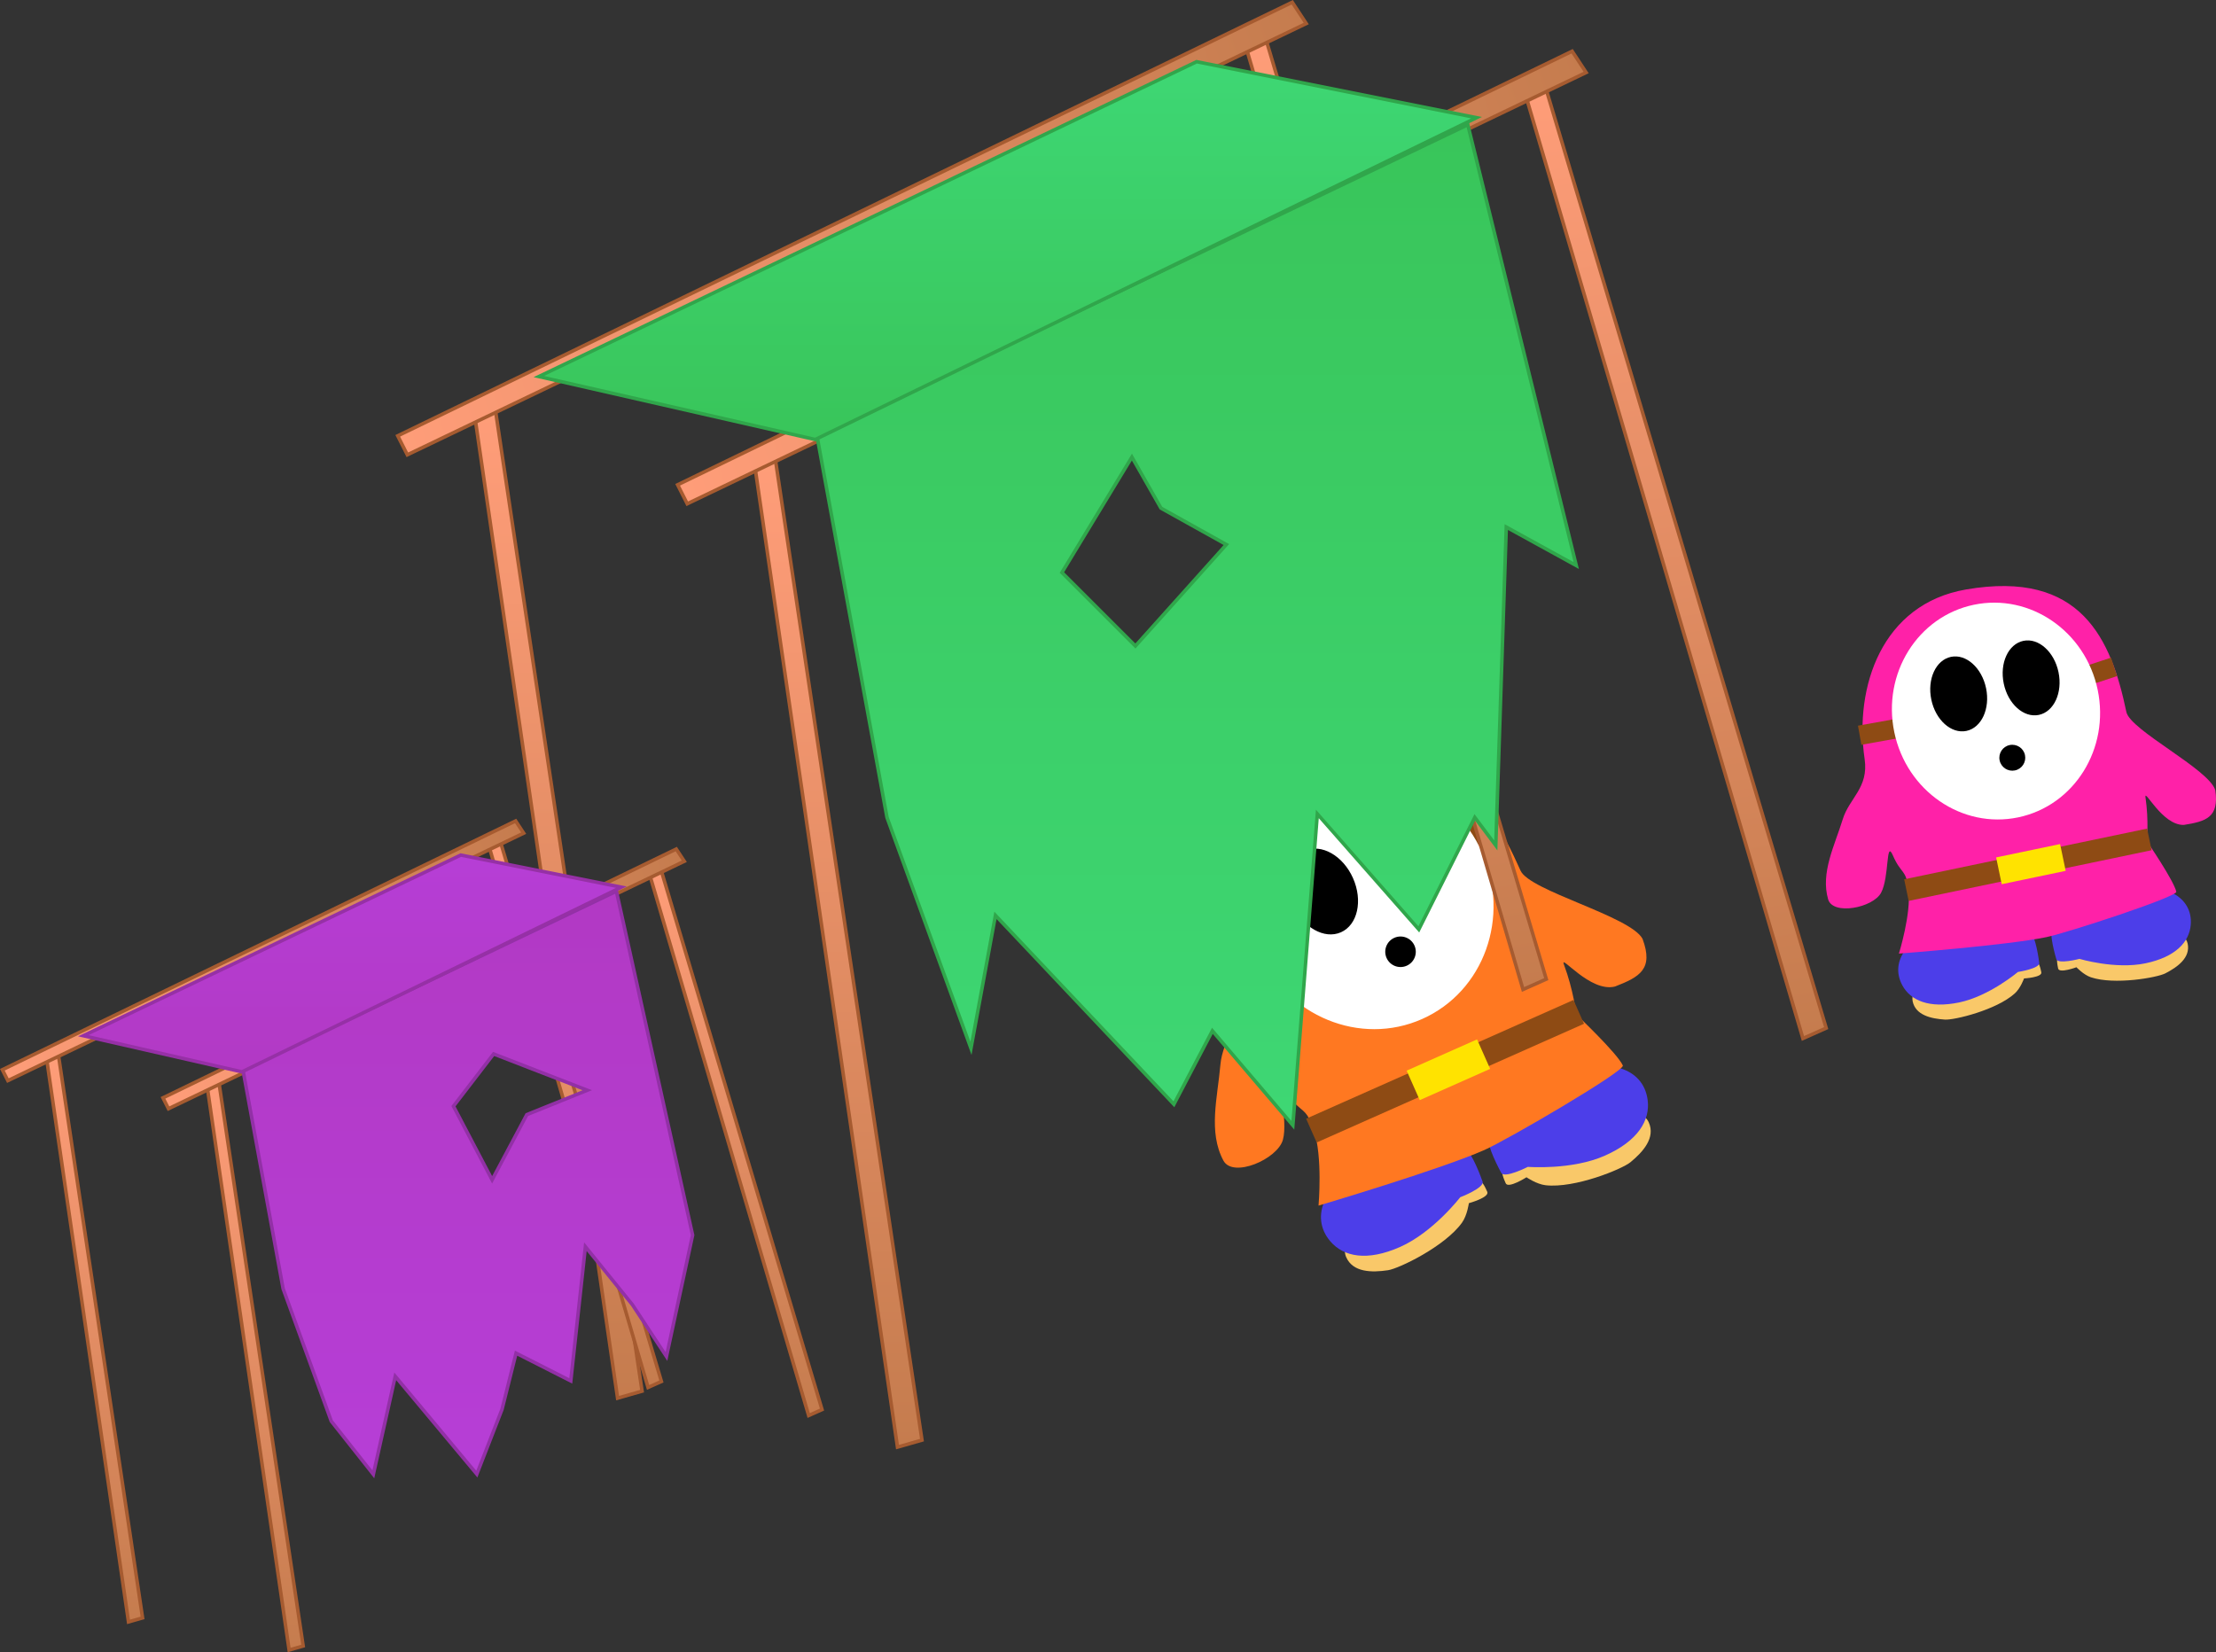 <svg version="1.1" xmlns="http://www.w3.org/2000/svg" xmlns:xlink="http://www.w3.org/1999/xlink" width="316.678" height="236.15" viewBox="0,0,316.678,236.15"><rect x="0" y="0" width="316.678" height="236.15" fill="#333333" stroke="none"/><defs><linearGradient x1="152.756" y1="94.986" x2="152.756" y2="236.486" gradientUnits="userSpaceOnUse" id="color-1"><stop offset="0" stop-color="#ff9d79"/><stop offset="1" stop-color="#c57c4e"/></linearGradient><linearGradient x1="262.28" y1="39.193" x2="282.232" y2="179.279" gradientUnits="userSpaceOnUse" id="color-2"><stop offset="0" stop-color="#ff9d79"/><stop offset="1" stop-color="#c57c4e"/></linearGradient><linearGradient x1="127.153" y1="90.355" x2="262.206" y2="48.131" gradientUnits="userSpaceOnUse" id="color-3"><stop offset="0" stop-color="#ff9d79"/><stop offset="1" stop-color="#c57c4e"/></linearGradient><linearGradient x1="192.756" y1="101.986" x2="192.756" y2="243.486" gradientUnits="userSpaceOnUse" id="color-4"><stop offset="0" stop-color="#ff9d79"/><stop offset="1" stop-color="#c57c4e"/></linearGradient><linearGradient x1="302.28" y1="46.193" x2="322.232" y2="186.279" gradientUnits="userSpaceOnUse" id="color-5"><stop offset="0" stop-color="#ff9d79"/><stop offset="1" stop-color="#c57c4e"/></linearGradient><linearGradient x1="167.153" y1="97.355" x2="302.206" y2="55.131" gradientUnits="userSpaceOnUse" id="color-6"><stop offset="0" stop-color="#ff9d79"/><stop offset="1" stop-color="#c57c4e"/></linearGradient><linearGradient x1="244.006" y1="54.486" x2="244.006" y2="197.486" gradientUnits="userSpaceOnUse" id="color-7"><stop offset="0" stop-color="#39c55a"/><stop offset="1" stop-color="#3ed774"/></linearGradient><linearGradient x1="217.006" y1="45.473" x2="217.006" y2="99.473" gradientUnits="userSpaceOnUse" id="color-8"><stop offset="0" stop-color="#3ed774"/><stop offset="1" stop-color="#39c55a"/></linearGradient><linearGradient x1="86.489" y1="187.276" x2="86.489" y2="268.469" gradientUnits="userSpaceOnUse" id="color-9"><stop offset="0" stop-color="#ff9d79"/><stop offset="1" stop-color="#c57c4e"/></linearGradient><linearGradient x1="149.334" y1="155.261" x2="160.783" y2="235.644" gradientUnits="userSpaceOnUse" id="color-10"><stop offset="0" stop-color="#ff9d79"/><stop offset="1" stop-color="#c57c4e"/></linearGradient><linearGradient x1="71.797" y1="184.618" x2="149.292" y2="160.39" gradientUnits="userSpaceOnUse" id="color-11"><stop offset="0" stop-color="#ff9d79"/><stop offset="1" stop-color="#c57c4e"/></linearGradient><linearGradient x1="109.441" y1="191.292" x2="109.441" y2="272.486" gradientUnits="userSpaceOnUse" id="color-12"><stop offset="0" stop-color="#ff9d79"/><stop offset="1" stop-color="#c57c4e"/></linearGradient><linearGradient x1="172.286" y1="159.278" x2="183.736" y2="239.66" gradientUnits="userSpaceOnUse" id="color-13"><stop offset="0" stop-color="#ff9d79"/><stop offset="1" stop-color="#c57c4e"/></linearGradient><linearGradient x1="94.75" y1="188.635" x2="172.244" y2="164.406" gradientUnits="userSpaceOnUse" id="color-14"><stop offset="0" stop-color="#ff9d79"/><stop offset="1" stop-color="#c57c4e"/></linearGradient><linearGradient x1="138.849" y1="164.036" x2="138.849" y2="246.091" gradientUnits="userSpaceOnUse" id="color-15"><stop offset="0" stop-color="#b239c4"/><stop offset="1" stop-color="#b63ed6"/></linearGradient><linearGradient x1="123.356" y1="158.865" x2="123.356" y2="189.851" gradientUnits="userSpaceOnUse" id="color-16"><stop offset="0" stop-color="#b63ed6"/><stop offset="1" stop-color="#b239c4"/></linearGradient></defs><g transform="translate(-73.001,-36.655)"><g data-paper-data="{&quot;isPaintingLayer&quot;:true}" fill-rule="nonzero" stroke-linejoin="miter" stroke-miterlimit="10" stroke-dasharray="" stroke-dashoffset="0" style="mix-blend-mode: normal"><g stroke="none" stroke-width="0" stroke-linecap="butt"><path d="M265.381,216.343c-0.944,-2.124 1.686,-5.354 5.873,-7.215c3.05,-1.355 9.418,-4.188 12.746,-3.942c0.773,0.057 1.245,1.162 1.537,1.804c0.369,0.808 -2.627,1.632 -2.627,1.632c0,0 -0.227,1.734 -0.986,2.791c-2.445,3.404 -9.019,6.557 -10.56,6.79c-2.352,0.354 -5.018,0.313 -5.983,-1.861z" fill="#f9c869"/><path d="M263.118,214.08c-3.115,-3.631 -0.45,-8.427 4.283,-10.53c2.202,-0.978 6.71,-0.524 9.067,-1.02c3.641,-0.766 3.008,-0.897 5.71,-1.668c0.732,-0.209 2.018,2.775 2.683,4.659c0.321,0.91 -3.186,2.252 -3.186,2.252c0,0 -3.844,4.995 -8.578,7.098c-4.734,2.103 -8.088,1.416 -9.979,-0.79z" fill="#4c3ee9"/><path d="M308.624,197.086c0.965,2.173 -0.791,4.18 -2.631,5.687c-1.205,0.988 -7.952,3.752 -12.117,3.284c-1.293,-0.145 -2.732,-1.139 -2.732,-1.139c0,0 -2.62,1.671 -2.972,0.855c-0.28,-0.647 -0.784,-1.738 -0.308,-2.35c2.049,-2.635 8.42,-5.46 11.47,-6.815c4.187,-1.86 8.347,-1.646 9.29,0.479z" data-paper-data="{&quot;index&quot;:null}" fill="#f9c869"/><path d="M308.462,193.889c0.368,2.882 -1.37,5.832 -6.104,7.935c-4.734,2.103 -11.017,1.607 -11.017,1.607c0,0 -3.347,1.703 -3.807,0.854c-0.952,-1.756 -2.304,-4.711 -1.658,-5.114c2.384,-1.488 2.056,-0.93 5.066,-3.118c1.948,-1.417 4.634,-5.066 6.835,-6.044c4.734,-2.103 10.079,-0.865 10.685,3.881z" data-paper-data="{&quot;index&quot;:null}" fill="#4c3ee9"/><path d="M290.297,161.094c1.287,2.898 15.659,6.484 17.428,9.737c1.614,4.335 -0.403,5.456 -3.925,6.822c-3.563,0.91 -7.928,-4.789 -7.315,-3.161c1.373,3.64 1.78,7.16 1.78,7.16c0,0 5.848,5.534 6.646,7.284c0.358,0.784 -16.429,10.595 -19.801,12.093c-6.168,2.74 -23.685,7.939 -23.685,7.939c0,0 0.627,-6.995 -0.693,-10.865c-1.158,-3.395 -1.698,-2.18 -3.791,-5.093c-1.761,-2.45 0.208,3.654 -0.61,6.559c-0.78,2.771 -7.13,5.505 -8.495,2.97c-2.208,-4.103 -0.834,-9.051 -0.434,-13.694c0.321,-3.734 3.183,-6.111 1.466,-10.705c-4.313,-11.542 -2.643,-26.145 10.663,-31.516c18.315,-7.394 25.712,3.093 30.765,14.469z" fill="#ff7821"/><path d="M278.521,160.799l-1.659,-2.822l8.978,-5.277l1.659,2.822z" data-paper-data="{&quot;origRot&quot;:0}" fill="#8e4b14"/><path d="M247.831,175.915l-1.243,-3.028l9.634,-3.954l1.243,3.028z" data-paper-data="{&quot;origRot&quot;:0}" fill="#8e4b14"/><path d="M276.228,182.3c-8.832,3.924 -19.318,-0.381 -23.42,-9.615c-4.102,-9.234 -0.267,-19.9 8.565,-23.824c8.832,-3.924 19.318,0.381 23.42,9.615c4.102,9.234 0.267,19.9 -8.565,23.824z" fill="#ffffff"/><path d="M275.995,164.691c-2.378,1.056 -5.465,-0.695 -6.893,-3.912c-1.429,-3.217 -0.659,-6.681 1.719,-7.737c2.378,-1.056 5.465,0.695 6.893,3.912c1.429,3.217 0.659,6.681 -1.719,7.737z" fill="#000000"/><path d="M274.029,174.682c-1.101,0.489 -2.391,-0.007 -2.88,-1.108c-0.489,-1.101 0.007,-2.391 1.108,-2.88c1.101,-0.489 2.391,0.007 2.88,1.108c0.489,1.101 -0.007,2.391 -1.108,2.88z" fill="#000000"/><path d="M264.634,169.9c-2.378,1.056 -5.465,-0.695 -6.893,-3.912c-1.429,-3.217 -0.659,-6.681 1.719,-7.737c2.378,-1.056 5.465,0.695 6.893,3.912c1.429,3.217 0.659,6.681 -1.719,7.737z" fill="#000000"/><path d="M261.161,199.948l-1.51,-3.399l38.206,-16.972l1.51,3.399z" fill="#8e4b14"/><path d="M275.89,193.894l-1.872,-4.215l10.061,-4.469l1.872,4.215z" fill="#ffe300"/></g><path d="M161.256,236.486l-20.5,-141l3,-0.5l21,140.5z" fill="url(#color-1)" stroke="#a65b30" stroke-width="0.5" stroke-linecap="round"/><path d="M290.648,178.08l-40.178,-136.7l2.9,-0.918l40.602,136.135z" fill="url(#color-2)" stroke="#a65b30" stroke-width="0.5" stroke-linecap="round"/><path d="M259.67,40.018l-128.459,61.641l-1.372,-2.714l127.832,-61.969z" fill="url(#color-3)" stroke="#a65b30" stroke-width="0.5" stroke-linecap="round"/><path d="M201.256,243.486l-20.5,-141l3,-0.5l21,140.5z" fill="url(#color-4)" stroke="#a65b30" stroke-width="0.5" stroke-linecap="round"/><path d="M330.648,185.08l-40.178,-136.7l2.9,-0.918l40.602,136.135z" fill="url(#color-5)" stroke="#a65b30" stroke-width="0.5" stroke-linecap="round"/><path d="M299.669,47.018l-128.459,61.641l-1.372,-2.714l127.832,-61.969z" fill="url(#color-6)" stroke="#a65b30" stroke-width="0.5" stroke-linecap="round"/><path d="M189.756,98.986l93,-44.5l15.5,63l-10,-5.5l-1.5,45.5l-3,-4l-8,16l-14.5,-16.5l-3.5,44.5l-11.5,-13.5l-5.5,10.5l-25.5,-27l-3.5,19l-12,-33zM235.256,128.986l13,-14.5l-9.344,-5.205l-4.156,-7.295l-10,16.5z" fill="url(#color-7)" stroke="#30a64b" stroke-width="0.5" stroke-linecap="round"/><path d="M189.506,99.473l-39.5,-9l94,-45l40,8z" fill="url(#color-8)" stroke="#30a64b" stroke-width="0.5" stroke-linecap="round"/><g stroke="none" stroke-width="0" stroke-linecap="butt"><path d="M346.329,179.769c-0.403,-1.93 2.355,-4.139 6.16,-4.933c2.772,-0.578 8.558,-1.789 11.274,-0.99c0.631,0.186 0.824,1.186 0.952,1.771c0.161,0.736 -2.47,0.884 -2.47,0.884c0,0 -0.498,1.398 -1.317,2.138c-2.636,2.386 -8.651,3.826 -9.97,3.743c-2.013,-0.127 -4.217,-0.638 -4.629,-2.612z" fill="#f9c869"/><path d="M344.857,177.488c-1.934,-3.568 1.133,-7.069 5.434,-7.966c2,-0.417 5.658,0.765 7.701,0.775c3.156,0.016 2.655,-0.206 5.033,-0.363c0.644,-0.042 1.178,2.662 1.392,4.343c0.104,0.812 -3.045,1.298 -3.045,1.298c0,0 -4.081,3.455 -8.382,4.353c-4.301,0.898 -6.96,-0.272 -8.134,-2.439z" fill="#4c3ee9"/><path d="M385.631,171.531c0.412,1.975 -1.403,3.325 -3.198,4.246c-1.176,0.604 -7.265,1.689 -10.635,0.557c-1.046,-0.352 -2.062,-1.433 -2.062,-1.433c0,0 -2.471,0.917 -2.618,0.178c-0.116,-0.587 -0.339,-1.581 0.165,-2.004c2.17,-1.818 7.958,-3.023 10.73,-3.601c3.805,-0.794 7.216,0.127 7.619,2.058z" data-paper-data="{&quot;index&quot;:null}" fill="#f9c869"/><path d="M386.068,168.851c-0.21,2.456 -2.179,4.591 -6.48,5.489c-4.301,0.898 -9.423,-0.637 -9.423,-0.637c0,0 -3.08,0.814 -3.31,0.028c-0.475,-1.626 -1.068,-4.318 -0.461,-4.537c2.243,-0.808 1.872,-0.404 4.758,-1.68c1.869,-0.826 4.748,-3.373 6.749,-3.79c4.301,-0.898 8.512,1.084 8.167,5.128z" data-paper-data="{&quot;index&quot;:null}" fill="#4c3ee9"/><path d="M376.867,138.408c0.55,2.634 11.826,8.176 12.711,11.19c0.564,3.883 -1.31,4.453 -4.474,4.956c-3.117,0.118 -5.719,-5.388 -5.501,-3.929c0.487,3.264 0.196,6.256 0.196,6.256c0,0 3.86,5.635 4.209,7.229c0.157,0.715 -15.518,5.849 -18.581,6.488c-5.605,1.17 -21.06,2.35 -21.06,2.35c0,0 1.77,-5.688 1.368,-9.134c-0.353,-3.022 -1.018,-2.111 -2.233,-4.901c-1.022,-2.347 -0.481,3.067 -1.678,5.33c-1.142,2.159 -6.897,3.291 -7.575,0.944c-1.098,-3.797 0.927,-7.655 2.088,-11.433c0.934,-3.039 3.732,-4.498 3.129,-8.615c-1.514,-10.342 2.482,-22.153 14.476,-24.229c16.51,-2.858 20.769,7.161 22.926,17.499z" fill="#ff21a8"/><path d="M367.155,136.058l-0.871,-2.636l8.389,-2.771l0.871,2.636z" data-paper-data="{&quot;origRot&quot;:0}" fill="#8e4b14"/><path d="M339.003,143.107l-0.489,-2.733l8.696,-1.557l0.489,2.733z" data-paper-data="{&quot;origRot&quot;:0}" fill="#8e4b14"/><path d="M361.41,153.478c-8.026,1.675 -15.951,-3.77 -17.702,-12.16c-1.751,-8.391 3.336,-16.55 11.362,-18.225c8.026,-1.675 15.951,3.77 17.702,12.16c1.751,8.39 -3.336,16.55 -11.362,18.225z" fill="#ffffff"/><path d="M364.364,138.834c-2.161,0.451 -4.407,-1.553 -5.017,-4.476c-0.61,-2.923 0.647,-5.658 2.808,-6.109c2.161,-0.451 4.407,1.553 5.017,4.476c0.61,2.923 -0.647,5.658 -2.808,6.109z" fill="#000000"/><path d="M360.948,146.768c-1.001,0.209 -1.982,-0.433 -2.19,-1.434c-0.209,-1.001 0.433,-1.982 1.434,-2.19c1.001,-0.209 1.982,0.433 2.19,1.434c0.209,1.001 -0.433,1.982 -1.434,2.19z" fill="#000000"/><path d="M354.012,141.123c-2.161,0.451 -4.407,-1.553 -5.017,-4.476c-0.61,-2.923 0.647,-5.658 2.808,-6.109c2.161,-0.451 4.407,1.553 5.017,4.476c0.61,2.923 -0.647,5.658 -2.808,6.109z" fill="#000000"/><path d="M345.76,165.419l-0.644,-3.089l34.716,-7.244l0.644,3.089z" fill="#8e4b14"/><path d="M359.057,163.032l-0.799,-3.83l9.142,-1.908l0.799,3.83z" fill="#ffe300"/></g><path d="M91.366,268.469l-11.763,-80.907l1.721,-0.287l12.05,80.62z" fill="url(#color-9)" stroke="#a65b30" stroke-width="0.5" stroke-linecap="round"/><path d="M165.612,234.956l-23.054,-78.44l1.664,-0.527l23.298,78.115z" fill="url(#color-10)" stroke="#a65b30" stroke-width="0.5" stroke-linecap="round"/><path d="M147.836,155.735l-73.711,35.37l-0.788,-1.557l73.351,-35.558z" fill="url(#color-11)" stroke="#a65b30" stroke-width="0.5" stroke-linecap="round"/><path d="M114.318,272.486l-11.763,-80.907l1.721,-0.287l12.05,80.62z" fill="url(#color-12)" stroke="#a65b30" stroke-width="0.5" stroke-linecap="round"/><path d="M188.564,238.972l-23.054,-78.44l1.664,-0.527l23.298,78.115z" fill="url(#color-13)" stroke="#a65b30" stroke-width="0.5" stroke-linecap="round"/><path d="M170.789,159.751l-73.711,35.37l-0.788,-1.557l73.351,-35.558z" fill="url(#color-14)" stroke="#a65b30" stroke-width="0.5" stroke-linecap="round"/><path d="M107.72,189.571l53.364,-25.534l10.894,49.15l-3.738,17.344l-4.861,-7.392l-6.721,-8.295l-2.09,19.181l-7.82,-3.968l-2.008,8.034l-3.599,9.254l-11.656,-13.975l-3.132,14.007l-6.008,-7.598l-6.886,-18.936zM143.328,205.285l4.96,-9.32l8.638,-3.487l-13.385,-5.186l-5.738,7.468z" fill="url(#color-15)" stroke="#9230a6" stroke-width="0.5" stroke-linecap="round"/><path d="M107.576,189.851l-22.665,-5.164l53.938,-25.821l22.952,4.59z" fill="url(#color-16)" stroke="#9630a6" stroke-width="0.5" stroke-linecap="round"/></g></g></svg>